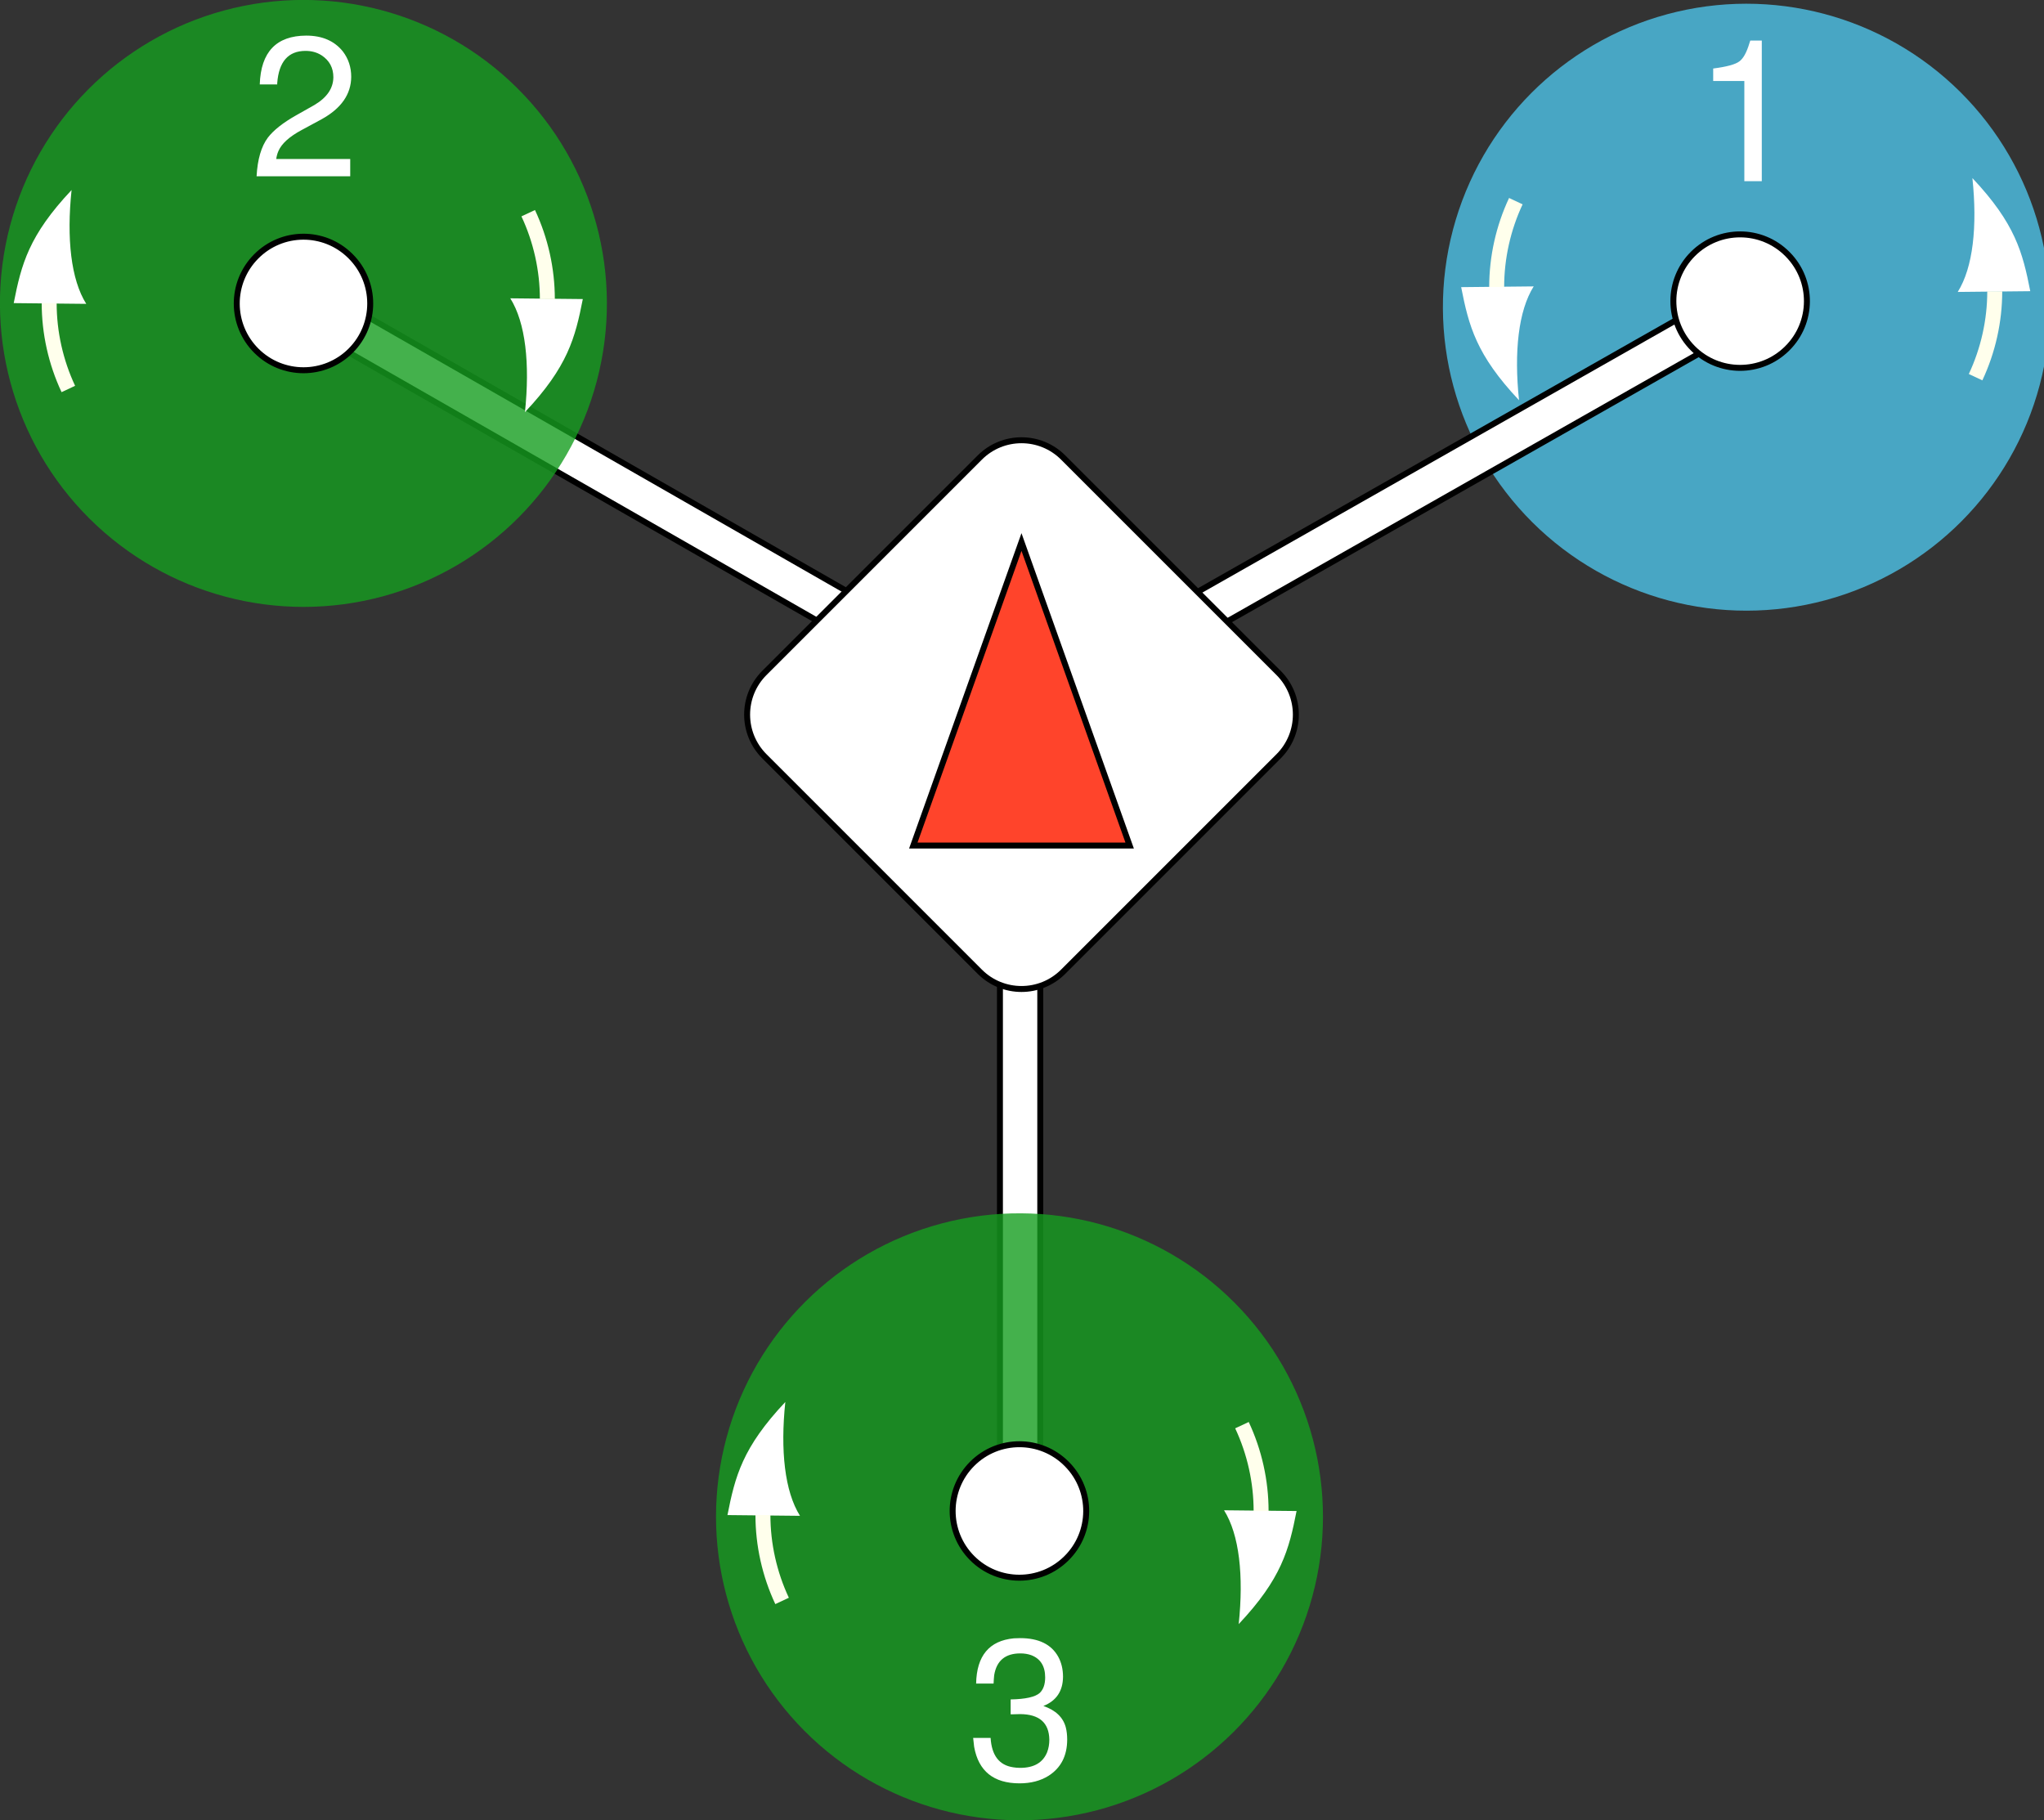 <?xml version="1.0" encoding="UTF-8" standalone="no"?>
<!-- Generator: Adobe Illustrator 19.2.0, SVG Export Plug-In . SVG Version: 6.00 Build 0)  -->

<svg
   xmlns:dc="http://purl.org/dc/elements/1.1/"
   xmlns:cc="http://creativecommons.org/ns#"
   xmlns:rdf="http://www.w3.org/1999/02/22-rdf-syntax-ns#"
   xmlns:svg="http://www.w3.org/2000/svg"
   xmlns="http://www.w3.org/2000/svg"
   xmlns:sodipodi="http://sodipodi.sourceforge.net/DTD/sodipodi-0.dtd"
   xmlns:inkscape="http://www.inkscape.org/namespaces/inkscape"
   version="1.1"
   id="draw"
   x="0px"
   y="0px"
   viewBox="0 0 343.449 305.834"
   enable-background="new 0 0 343.449 305.834"
   xml:space="preserve"
   sodipodi:docname="YMinus2.svg"
   inkscape:version="0.92.4 (5da689c313, 2019-01-14)"
   inkscape:export-filename="\\nask.man.ac.uk\home$\Desktop\YMinus2.png"
   inkscape:export-xdpi="60.013401"
   inkscape:export-ydpi="60.013401"><rect x="0" y="0" width="343.449" height="305.834" fill="#333333" stroke="none"/><defs
     id="defs40611" /><sodipodi:namedview
     pagecolor="#ffffff"
     bordercolor="#666666"
     borderopacity="1"
     objecttolerance="10"
     gridtolerance="10"
     guidetolerance="10"
     inkscape:pageopacity="0"
     inkscape:pageshadow="2"
     inkscape:window-width="1640"
     inkscape:window-height="946"
     id="namedview40609"
     showgrid="false"
     inkscape:zoom="1.5433208"
     inkscape:cx="134.19374"
     inkscape:cy="125.45233"
     inkscape:window-x="2520"
     inkscape:window-y="138"
     inkscape:window-maximized="0"
     inkscape:current-layer="draw" /><title
     id="title40578">YMinus</title><g
     transform="translate(242.455,0.633)"
     style="opacity:0.8"
     id="g41456"><ellipse
       style="fill:#4ec3e8"
       transform="matrix(0.705,-0.709,0.709,0.705,-21.117,51.194)"
       cx="50.996"
       cy="50.988"
       rx="50.993"
       ry="51.004"
       id="ellipse41454" /></g><rect
     x="168.017"
     y="120.306"
     fill="#FFFFFF"
     stroke="#000000"
     stroke-miterlimit="10"
     width="6.777"
     height="133.572"
     id="rect40580" /><rect
     x="162.955"
     y="83.772"
     transform="matrix(0.87 -0.494 0.494 0.87 -13.084 124.76)"
     fill="#FFFFFF"
     stroke="#000000"
     stroke-miterlimit="10"
     width="133.572"
     height="6.777"
     id="rect40582" /><rect
     x="110.334"
     y="20.064"
     transform="matrix(0.497 -0.868 0.868 0.497 -18.207 142.416)"
     fill="#FFFFFF"
     stroke="#000000"
     stroke-miterlimit="10"
     width="6.777"
     height="133.692"
     id="rect40584" /><path
     fill="#FFFFFF"
     stroke="#000000"
     stroke-miterlimit="10"
     d="M214.838,127.079l-36.195,36.195  c-3.869,3.869-10.141,3.869-14.009,0l-36.195-36.195c-3.869-3.869-3.869-10.141,0-14.009l36.195-36.195  c3.869-3.869,10.141-3.869,14.009,0l36.195,36.195C218.706,116.938,218.706,123.21,214.838,127.079z"
     id="path40586" /><polygon
     fill="#FF442B"
     stroke="#000000"
     stroke-miterlimit="10"
     points="153.46,142.074 171.637,91.074 189.815,142.074 "
     id="polygon40588" /><path
     fill="#FFFFFF"
     stroke="#000000"
     stroke-miterlimit="10"
     d="M300.324,42.677c-4.374-4.384-11.473-4.393-15.858-0.019  c-4.384,4.374-4.393,11.473-0.019,15.858c4.365,4.375,11.447,4.394,15.835,0.042c4.397-4.335,4.446-11.414,0.111-15.811  C300.37,42.723,300.347,42.7,300.324,42.677z"
     id="path40594" /><g
     opacity="0.8"
     id="g40598"><ellipse
       transform="matrix(0.705 -0.709 0.709 0.705 -21.116 51.192)"
       fill="#159E1F"
       cx="50.994"
       cy="50.986"
       rx="50.993"
       ry="51.004"
       id="ellipse40596" /></g><path
     fill="#FFFFFF"
     stroke="#000000"
     stroke-miterlimit="10"
     d="M58.914,43.059c4.384,4.374,4.393,11.473,0.02,15.858  c-4.374,4.384-11.473,4.393-15.857,0.02c-4.376-4.365-4.395-11.447-0.042-15.835c4.335-4.397,11.414-4.446,15.811-0.111  C58.868,43.013,58.891,43.036,58.914,43.059z"
     id="path40600" /><g
     opacity="0.8"
     id="g40604"><ellipse
       transform="matrix(0.709 -0.705 0.705 0.709 -129.856 194.972)"
       fill="#159E1F"
       cx="171.352"
       cy="254.853"
       rx="50.993"
       ry="51.004"
       id="ellipse40602" /></g><path
     fill="#FFFFFF"
     stroke="#000000"
     stroke-miterlimit="10"
     d="M179.224,245.961c-4.374-4.384-11.473-4.393-15.858-0.019  c-4.384,4.374-4.393,11.473-0.019,15.858c4.365,4.375,11.447,4.394,15.835,0.042c4.397-4.335,4.446-11.414,0.111-15.811  C179.27,246.007,179.247,245.984,179.224,245.961z"
     id="path40606" /><path
     style="opacity:1;fill:#ffffff;fill-opacity:1;fill-rule:evenodd;stroke:none;stroke-width:1px;stroke-linecap:butt;stroke-linejoin:miter;stroke-opacity:1"
     d="m 131.956,235.571 c -7.2,7.643 -8.441,12.486 -9.722,19 l 12.187,0.125 c -2.571,-4.09 -3.318,-10.99 -2.465,-19.125 z"
     id="path7870-5"
     inkscape:connector-curvature="0"
     sodipodi:nodetypes="cccc" /><path
     transform="rotate(115.853,105.435,124.718)"
     d="m 223.947,38.426 c -3.131,3.864 -7.11,7.02 -11.584,9.19"
     sodipodi:t0="0.99130303"
     sodipodi:argument="-17.855951"
     sodipodi:radius="34.011444"
     sodipodi:revolution="8.0200005"
     sodipodi:expansion="0"
     sodipodi:cy="17.012539"
     sodipodi:cx="197.5222"
     id="path7872-2"
     style="opacity:1;fill:none;fill-opacity:1;fill-rule:evenodd;stroke:#ffffec;stroke-width:2.513;stroke-linecap:butt;stroke-linejoin:miter;stroke-miterlimit:4;stroke-dasharray:none;stroke-opacity:1"
     sodipodi:type="spiral" /><path
     sodipodi:nodetypes="cccc"
     inkscape:connector-curvature="0"
     id="path7874-1"
     d="m 208.138,272.89 c 7.2,-7.643 8.442,-12.486 9.722,-19 l -12.187,-0.125 c 2.571,4.09 3.318,10.99 2.465,19.125 z"
     style="opacity:1;fill:#ffffff;fill-opacity:1;fill-rule:evenodd;stroke:none;stroke-width:1px;stroke-linecap:butt;stroke-linejoin:miter;stroke-opacity:1" /><path
     sodipodi:type="spiral"
     style="opacity:1;fill:none;fill-opacity:1;fill-rule:evenodd;stroke:#ffffec;stroke-width:2.513;stroke-linecap:butt;stroke-linejoin:miter;stroke-miterlimit:4;stroke-dasharray:none;stroke-opacity:1"
     id="path7876-6"
     sodipodi:cx="197.5222"
     sodipodi:cy="17.012539"
     sodipodi:expansion="0"
     sodipodi:revolution="8.0200005"
     sodipodi:radius="34.011444"
     sodipodi:argument="-17.855951"
     sodipodi:t0="0.99130303"
     d="m 223.947,38.426 c -3.131,3.864 -7.11,7.02 -11.584,9.19"
     transform="rotate(-64.147,376.72,151.124)" /><g
     aria-label="3"
     style="font-style:normal;font-variant:normal;font-weight:normal;font-stretch:normal;font-size:33.333px;line-height:125%;font-family:sans-serif;-inkscape-font-specification:sans-serif;letter-spacing:0px;word-spacing:0px;fill:#ffffff;fill-opacity:1;stroke:none;stroke-width:1px;stroke-linecap:butt;stroke-linejoin:miter;stroke-opacity:1"
     id="text7991-1"><path
       d="m 171.449,277.814 q -3.8,0 -4.4,3.667 -0.067,0.633 -0.1,1.4 h -2.933 q 0.133,-7 6.333,-7.6 0.533,-0.033 1.067,-0.033 4.667,0 6.4,3.133 0.8,1.467 0.8,3.367 -0.033,3.6 -3.3,4.9 3.1,1.067 3.767,3.6 0.233,0.9 0.233,2.033 0,4.1 -3.133,6.1 -2.033,1.267 -4.867,1.267 -6.533,0 -7.633,-6.133 -0.1,-0.733 -0.167,-1.5 h 2.933 q 0.267,4.4 3.767,4.933 0.567,0.1 1.2,0.1 3.467,0 4.533,-2.633 0.367,-0.967 0.367,-2.1 -0.067,-4.267 -4.9,-4.3 l -1.233,0.033 h -0.367 v -2.5 q 3.767,-0.067 4.9,-1.1 0.9,-0.867 0.9,-2.6 0,-2.833 -2.333,-3.733 -0.833,-0.3 -1.833,-0.3 z"
       style="font-style:normal;font-variant:normal;font-weight:normal;font-stretch:normal;font-size:33.333px;font-family:FreeSans;-inkscape-font-specification:FreeSans;fill:#ffffff;fill-opacity:1"
       id="path41333" /></g><g
     aria-label="1"
     style="font-style:normal;font-variant:normal;font-weight:normal;font-stretch:normal;font-size:33.333px;line-height:125%;font-family:sans-serif;-inkscape-font-specification:sans-serif;letter-spacing:0px;word-spacing:0px;fill:#ffffff;fill-opacity:1;stroke:none;stroke-width:1px;stroke-linecap:butt;stroke-linejoin:miter;stroke-opacity:1"
     id="text7991"><path
       d="m 293.097,13.612 h -5.233 v -2.1 q 3.4,-0.433 4.4,-1.2 1,-0.733 1.7,-3.1 0.067,-0.2 0.133,-0.4 h 1.933 V 30.446 h -2.933 z"
       style="font-style:normal;font-variant:normal;font-weight:normal;font-stretch:normal;font-size:33.333px;font-family:FreeSans;-inkscape-font-specification:FreeSans;fill:#ffffff;fill-opacity:1"
       id="path41336" /></g><path
     sodipodi:nodetypes="cccc"
     inkscape:connector-curvature="0"
     id="path35761"
     d="m 12.026,31.931 c -7.2,7.643 -8.441,12.486 -9.722,19 l 12.187,0.125 c -2.571,-4.09 -3.318,-10.99 -2.465,-19.125 z"
     style="opacity:1;fill:#ffffff;fill-opacity:1;fill-rule:evenodd;stroke:none;stroke-width:1px;stroke-linecap:butt;stroke-linejoin:miter;stroke-opacity:1" /><path
     sodipodi:type="spiral"
     style="opacity:1;fill:none;fill-opacity:1;fill-rule:evenodd;stroke:#ffffec;stroke-width:2.513;stroke-linecap:butt;stroke-linejoin:miter;stroke-miterlimit:4;stroke-dasharray:none;stroke-opacity:1"
     id="path35763"
     sodipodi:cx="197.5222"
     sodipodi:cy="17.012539"
     sodipodi:expansion="0"
     sodipodi:revolution="8.0200005"
     sodipodi:radius="34.011444"
     sodipodi:argument="-17.855951"
     sodipodi:t0="0.99130303"
     d="m 223.947,38.426 c -3.131,3.864 -7.11,7.02 -11.584,9.19"
     transform="rotate(115.853,109.276,-14.679)" /><path
     style="opacity:1;fill:#ffffff;fill-opacity:1;fill-rule:evenodd;stroke:none;stroke-width:1px;stroke-linecap:butt;stroke-linejoin:miter;stroke-opacity:1"
     d="m 88.208,69.25 c 7.2,-7.643 8.442,-12.486 9.722,-19 l -12.187,-0.125 c 2.571,4.09 3.318,10.99 2.465,19.125 z"
     id="path35765"
     inkscape:connector-curvature="0"
     sodipodi:nodetypes="cccc" /><path
     transform="rotate(-64.147,154.273,144.994)"
     d="m 223.947,38.426 c -3.131,3.864 -7.11,7.02 -11.584,9.19"
     sodipodi:t0="0.99130303"
     sodipodi:argument="-17.855951"
     sodipodi:radius="34.011444"
     sodipodi:revolution="8.0200005"
     sodipodi:expansion="0"
     sodipodi:cy="17.012539"
     sodipodi:cx="197.5222"
     id="path35767"
     style="opacity:1;fill:none;fill-opacity:1;fill-rule:evenodd;stroke:#ffffec;stroke-width:2.513;stroke-linecap:butt;stroke-linejoin:miter;stroke-miterlimit:4;stroke-dasharray:none;stroke-opacity:1"
     sodipodi:type="spiral" /><g
     aria-label="2"
     style="font-style:normal;font-variant:normal;font-weight:normal;font-stretch:normal;font-size:33.333px;line-height:125%;font-family:sans-serif;-inkscape-font-specification:sans-serif;letter-spacing:0px;word-spacing:0px;fill:#ffffff;fill-opacity:1;stroke:none;stroke-width:1px;stroke-linecap:butt;stroke-linejoin:miter;stroke-opacity:1"
     id="text35771"><path
       d="m 43.647,14.183 q 0.267,-8.167 7.8,-8.2 4.033,0 6.167,2.667 1.4,1.833 1.4,4.267 -0.033,4.4 -5,7.133 l -3.333,1.8 q -3.1,1.667 -3.9,3.533 -0.267,0.6 -0.367,1.333 h 12.433 v 2.9 H 43.114 q 0.233,-4.267 1.9,-6.5 1.433,-1.867 4.733,-3.733 l 3.067,-1.733 q 3.167,-1.867 3.2,-4.667 0,-2.4 -2,-3.7 -1.167,-0.733 -2.667,-0.733 -4.367,0 -4.767,5.433 0,0.1 0,0.2 z"
       style="font-style:normal;font-variant:normal;font-weight:normal;font-stretch:normal;font-size:33.333px;font-family:FreeSans;-inkscape-font-specification:FreeSans;fill:#ffffff;fill-opacity:1"
       id="path41339" /></g><path
     sodipodi:nodetypes="cccc"
     inkscape:connector-curvature="0"
     id="path35761-2"
     d="m 255.238,67.247 c -7.2,-7.643 -8.441,-12.486 -9.722,-19 l 12.187,-0.125 c -2.571,4.09 -3.318,10.99 -2.465,19.125 z"
     style="opacity:1;fill:#ffffff;fill-opacity:1;fill-rule:evenodd;stroke:none;stroke-width:1px;stroke-linecap:butt;stroke-linejoin:miter;stroke-opacity:1" /><path
     sodipodi:type="spiral"
     style="opacity:1;fill:none;fill-opacity:1;fill-rule:evenodd;stroke:#ffffec;stroke-width:2.513;stroke-linecap:butt;stroke-linejoin:miter;stroke-miterlimit:4;stroke-dasharray:none;stroke-opacity:1"
     id="path35763-1"
     sodipodi:cx="197.5222"
     sodipodi:cy="17.012539"
     sodipodi:expansion="0"
     sodipodi:revolution="8.0200005"
     sodipodi:radius="34.011444"
     sodipodi:argument="-17.855951"
     sodipodi:t0="0.99130303"
     d="m 223.947,38.426 c -3.131,3.864 -7.11,7.02 -11.584,9.19"
     transform="matrix(-0.436,-0.9,-0.9,0.436,386.928,218.597)" /><path
     style="opacity:1;fill:#ffffff;fill-opacity:1;fill-rule:evenodd;stroke:none;stroke-width:1px;stroke-linecap:butt;stroke-linejoin:miter;stroke-opacity:1"
     d="m 331.42,29.927 c 7.2,7.643 8.442,12.486 9.722,19 l -12.187,0.125 c 2.571,-4.09 3.318,-10.99 2.465,-19.125 z"
     id="path35765-9"
     inkscape:connector-curvature="0"
     sodipodi:nodetypes="cccc" /><path
     transform="matrix(0.436,0.9,0.9,-0.436,199.729,-121.423)"
     d="m 223.947,38.426 c -3.131,3.864 -7.11,7.02 -11.584,9.19"
     sodipodi:t0="0.99130303"
     sodipodi:argument="-17.855951"
     sodipodi:radius="34.011444"
     sodipodi:revolution="8.0200005"
     sodipodi:expansion="0"
     sodipodi:cy="17.012539"
     sodipodi:cx="197.5222"
     id="path35767-4"
     style="opacity:1;fill:none;fill-opacity:1;fill-rule:evenodd;stroke:#ffffec;stroke-width:2.513;stroke-linecap:butt;stroke-linejoin:miter;stroke-miterlimit:4;stroke-dasharray:none;stroke-opacity:1"
     sodipodi:type="spiral" /></svg>